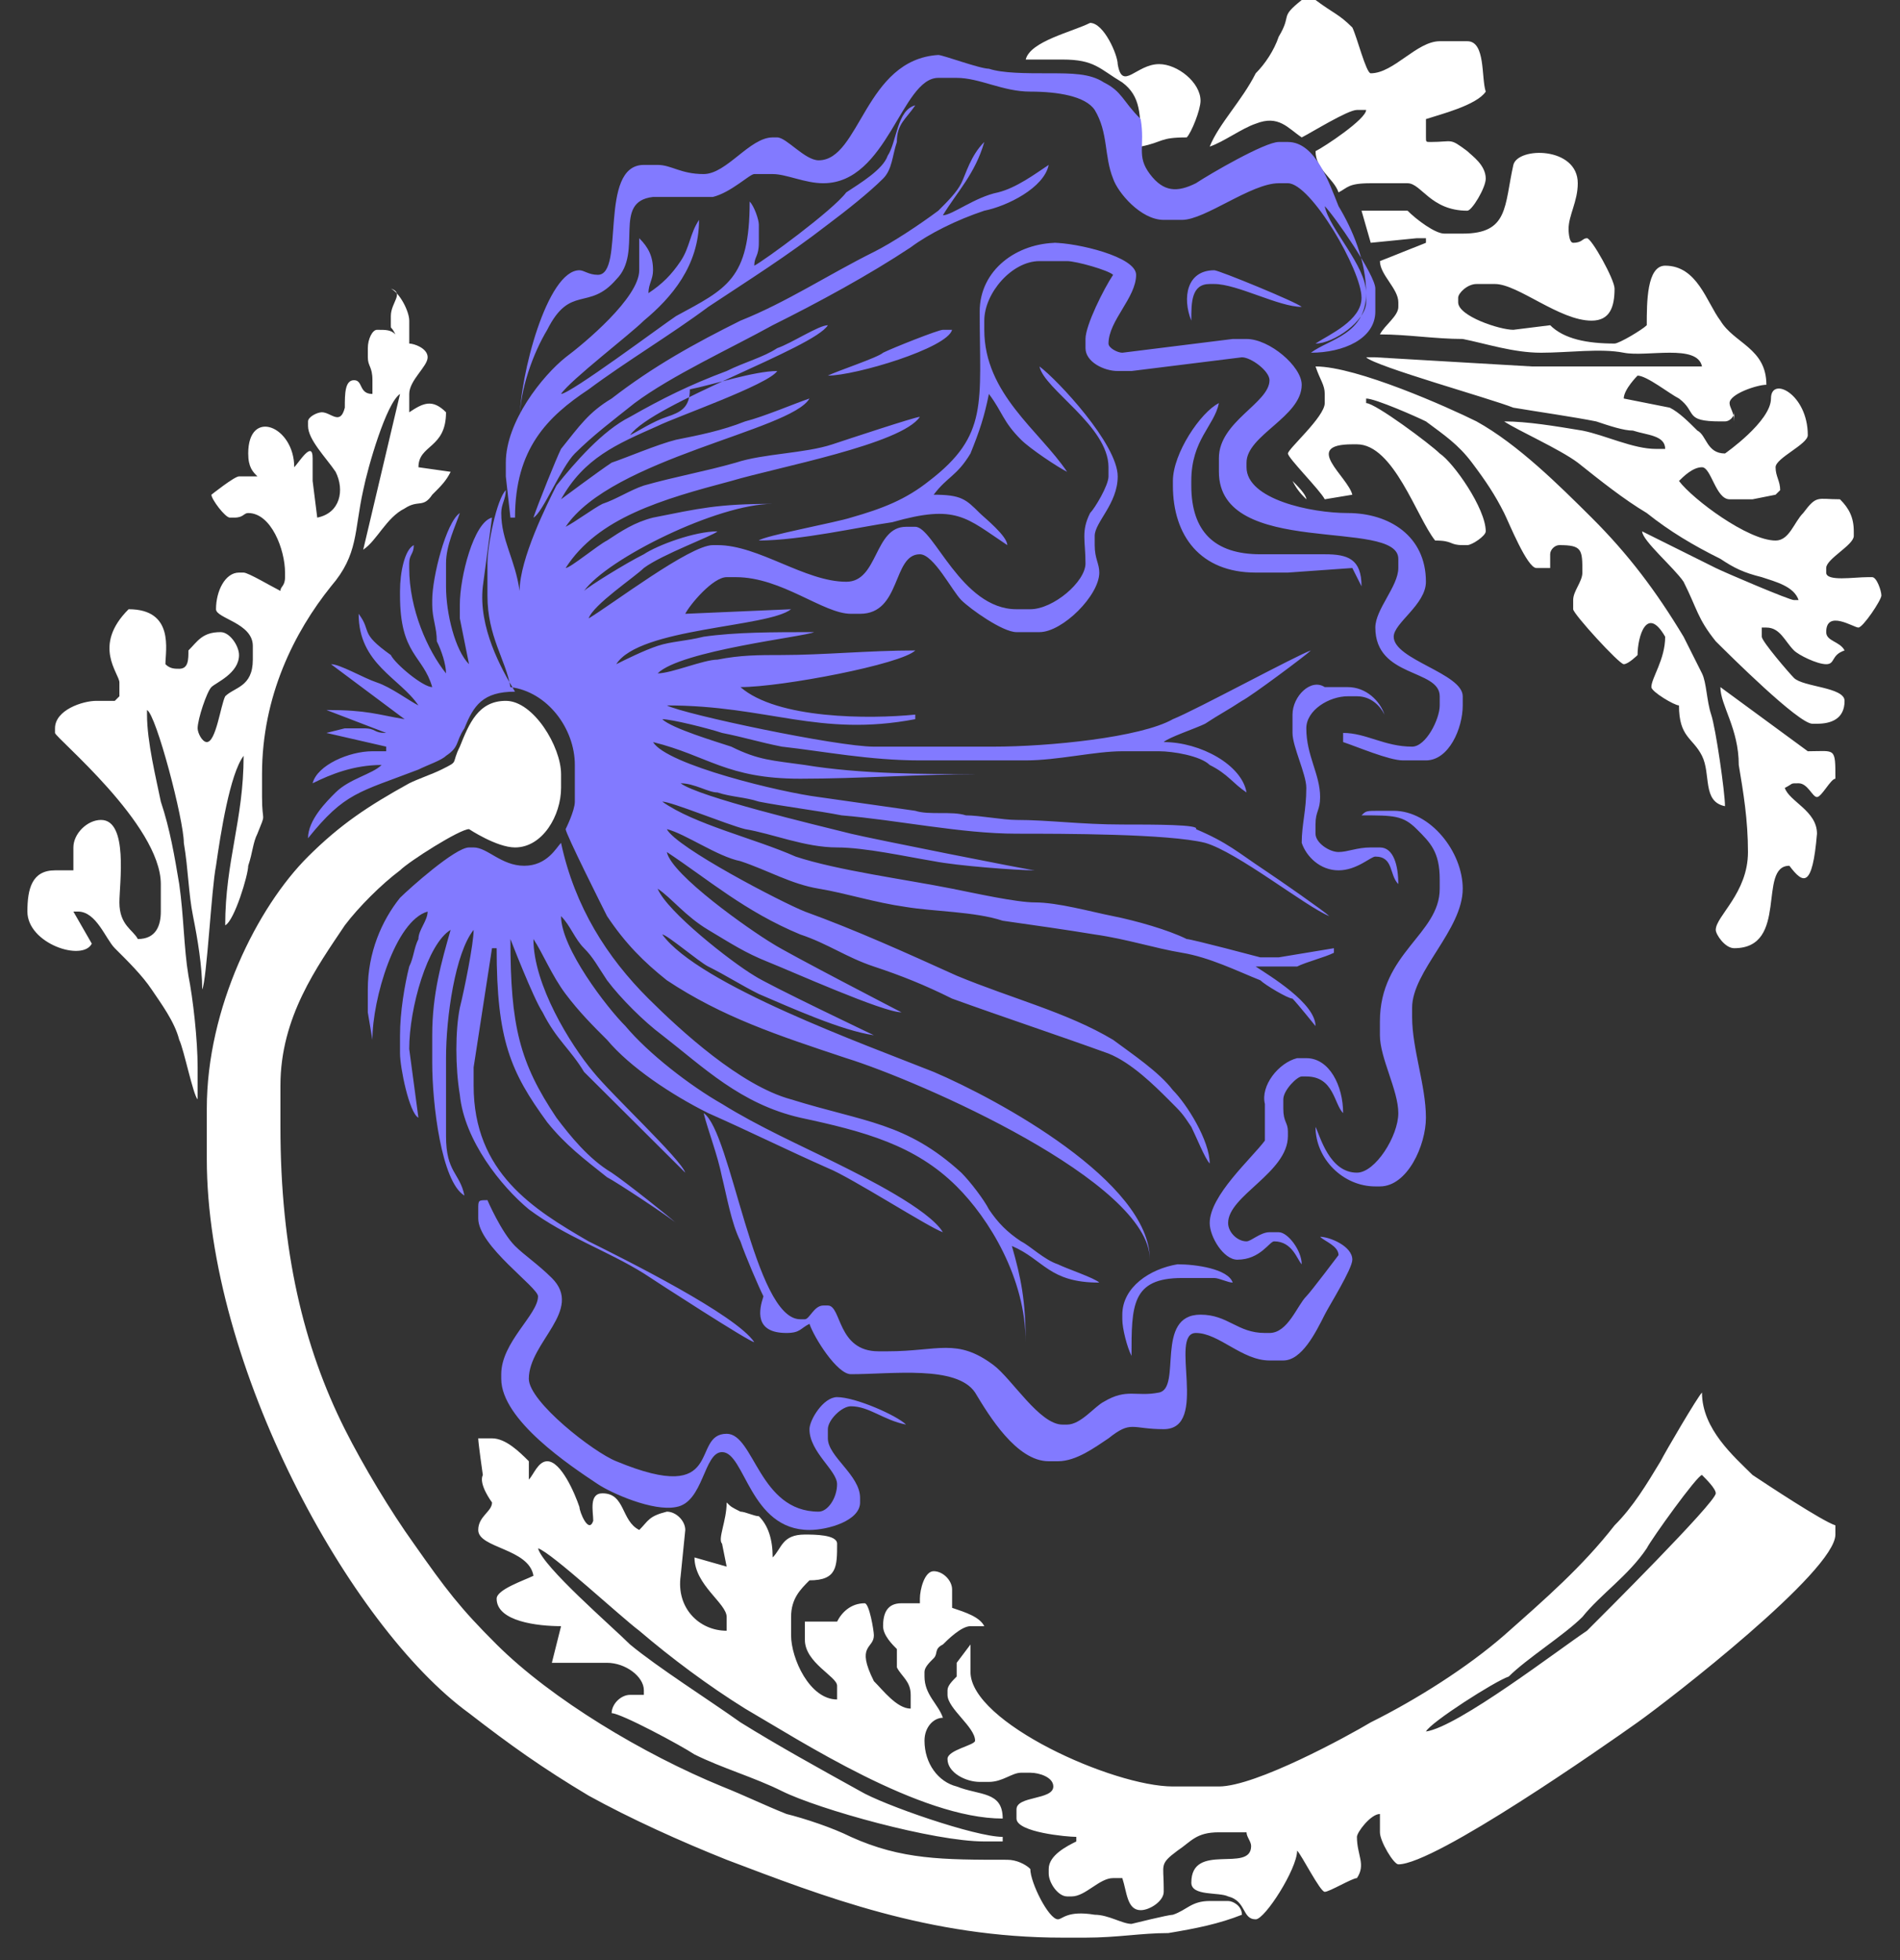 <svg width="64" height="66" viewBox="0 0 64 66" fill="none" xmlns="http://www.w3.org/2000/svg">
<rect x="0" y="0" width="64" height="66" fill="#333333" stroke="none"/>
<path fill-rule="evenodd" clip-rule="evenodd" d="M44.313 0H43.848C43.073 0.617 43.538 0.463 43.073 1.234C42.918 1.697 42.608 2.159 42.298 2.468C41.833 3.393 41.058 4.165 40.748 4.936C41.213 4.781 41.833 4.319 42.298 4.165C43.073 3.856 43.383 4.319 43.848 4.627C44.158 4.473 45.397 3.702 45.707 3.702H46.017C46.017 4.01 44.623 4.936 44.313 5.09C44.313 5.707 44.932 6.015 45.087 6.478C45.397 6.324 45.397 6.17 46.172 6.17H47.412C47.877 6.17 48.187 7.095 49.426 7.095C49.581 7.095 50.046 6.324 50.046 6.015C50.046 5.553 49.581 5.244 49.426 5.09C48.807 4.627 48.962 4.781 48.187 4.781C48.032 4.781 48.032 4.781 48.032 4.627V4.01C48.497 3.856 49.736 3.548 50.046 3.085C49.891 2.622 50.046 1.388 49.426 1.388H48.497C47.722 1.388 46.947 2.468 46.172 2.468C46.017 2.468 45.707 1.234 45.552 0.925C45.087 0.463 44.932 0.463 44.313 0ZM58.879 28.689C58.879 30.077 57.794 30.848 57.794 31.311C57.794 31.465 58.104 31.928 58.414 31.928C60.274 31.928 59.189 29.152 60.274 29.152C60.739 29.769 61.049 29.923 61.204 28.072C61.204 27.301 60.274 26.992 60.119 26.53C60.429 26.375 60.274 26.375 60.584 26.375C60.894 26.375 61.049 26.838 61.204 26.838C61.359 26.838 61.669 26.221 61.824 26.221C61.824 25.141 61.824 25.296 60.894 25.296L57.95 23.136C57.95 23.753 58.569 24.524 58.569 25.758C58.724 26.684 58.879 27.609 58.879 28.689ZM44.623 13.265V13.573C44.623 14.036 43.383 15.116 43.383 15.27C43.383 15.424 44.468 16.504 44.623 16.812L45.552 16.658C45.397 16.041 43.848 14.961 45.552 14.961H45.707C46.947 14.961 47.722 17.429 48.342 18.201C48.962 18.201 48.807 18.355 49.272 18.355H49.426C49.581 18.355 50.046 18.046 50.046 17.892C50.046 17.121 48.962 15.578 48.497 15.27C48.187 14.961 46.327 13.573 46.017 13.573V13.419C46.327 13.419 47.722 14.036 48.032 14.19C48.652 14.653 49.117 14.961 49.581 15.578C50.046 16.195 50.356 16.658 50.666 17.275C50.821 17.584 51.441 19.126 51.751 19.126H52.216V18.663C52.216 18.509 52.371 18.355 52.526 18.355C53.301 18.355 53.301 18.509 53.301 19.28C53.301 19.589 52.991 19.897 52.991 20.206V20.514C52.991 20.668 54.54 22.365 54.695 22.365C54.85 22.365 55.16 22.057 55.16 22.057C55.16 21.44 55.47 20.36 56.09 21.44C56.09 22.211 55.625 22.828 55.625 23.136C55.625 23.291 56.4 23.753 56.555 23.753C56.555 24.833 57.02 24.833 57.33 25.45C57.64 26.067 57.33 26.992 58.105 27.146C58.105 26.684 57.794 24.524 57.64 24.062C57.485 23.599 57.485 22.982 57.33 22.674C57.175 22.365 56.865 21.748 56.71 21.44C55.78 19.897 54.85 18.663 53.611 17.429C52.526 16.35 51.131 14.961 49.736 14.19C48.807 13.727 45.707 12.339 44.313 12.339C44.468 12.802 44.623 12.956 44.623 13.265ZM49.272 7.866H48.652C48.342 7.866 47.722 7.404 47.412 7.095H45.862L46.172 8.175L47.722 8.021C47.877 8.021 47.877 8.021 48.032 8.021V8.175L46.482 8.792C46.482 9.255 47.102 9.717 47.102 10.18V10.334C47.102 10.643 46.637 10.951 46.482 11.26C47.412 11.26 48.342 11.414 49.272 11.414C50.046 11.568 50.976 11.877 51.906 11.877C52.836 11.877 53.92 11.722 54.695 11.877C55.47 12.031 57.175 11.568 57.33 12.339H52.371H51.596L46.327 12.031H46.172C45.862 12.031 46.172 12.031 46.017 12.031C46.327 12.339 50.201 13.419 50.976 13.727C51.906 13.882 52.991 14.036 53.766 14.19C54.23 14.345 54.695 14.499 55.005 14.499C55.47 14.653 56.09 14.653 56.09 15.116H55.78C55.005 15.116 54.075 14.653 53.301 14.499C52.371 14.345 51.441 14.19 50.666 14.19C51.131 14.499 52.526 15.116 53.146 15.578C53.92 16.195 54.695 16.812 55.47 17.275C56.245 17.892 57.02 18.355 57.95 18.817C58.414 19.126 58.724 19.28 59.344 19.434C59.809 19.589 60.429 19.743 60.584 20.206C60.429 20.206 60.584 20.206 60.429 20.206C60.274 20.206 58.104 19.28 57.794 19.126C57.175 18.817 55.625 18.046 55.315 17.892C55.315 18.201 56.4 19.126 56.71 19.589C57.175 20.514 57.175 20.823 57.794 21.594C58.259 22.057 60.584 24.37 61.049 24.37H61.204C61.669 24.37 62.133 24.216 62.133 23.599C62.133 23.136 60.739 23.136 60.429 22.828C60.274 22.674 59.344 21.594 59.344 21.44V21.131H59.499C59.964 21.131 60.119 21.594 60.429 21.902C60.584 22.057 61.204 22.365 61.514 22.365C61.824 22.365 61.669 22.057 62.133 21.902C61.978 21.594 61.514 21.594 61.514 21.285C61.514 20.514 62.443 21.131 62.598 21.131C62.753 21.131 63.373 20.206 63.373 20.051C63.373 19.897 63.218 19.434 63.063 19.434H62.908C62.443 19.434 61.514 19.589 61.514 19.28V19.126C61.514 18.817 62.443 18.355 62.443 18.046V17.892C62.443 17.429 62.288 17.121 61.978 16.812C61.204 16.812 61.204 16.658 60.739 17.275C60.429 17.584 60.274 18.201 59.809 18.201C58.879 18.201 57.02 16.812 56.555 16.195C56.71 16.041 57.02 15.733 57.33 15.733C57.64 15.733 57.794 16.812 58.259 16.812H59.034L59.809 16.658L59.964 16.504C59.964 16.195 59.809 16.041 59.809 15.733C59.809 15.424 60.894 14.961 60.894 14.653C60.894 13.265 59.654 12.648 59.654 13.419C59.654 14.19 58.105 15.27 58.105 15.27C57.485 15.27 57.485 14.653 57.175 14.499C56.865 14.19 56.555 13.882 56.245 13.727L54.695 13.419C54.695 13.111 55.16 12.648 55.16 12.648C55.47 12.648 56.245 13.265 56.555 13.419C57.175 13.882 56.71 14.19 57.95 14.19H58.105C58.259 14.19 58.414 14.036 58.414 13.882V14.19C58.414 13.882 58.259 13.727 58.259 13.573C58.259 13.265 59.189 12.956 59.499 12.956C59.499 11.722 58.414 11.568 57.95 10.797C57.485 10.18 57.175 8.946 56.09 8.946C55.47 8.946 55.47 10.18 55.47 10.951C55.315 11.105 54.54 11.568 54.385 11.568C53.456 11.568 52.681 11.414 52.216 10.951L50.976 11.105C50.511 11.105 49.117 10.643 49.117 10.18V10.026C49.117 9.871 49.426 9.563 49.736 9.563H50.356C51.131 9.563 52.526 10.797 53.611 10.797C54.23 10.797 54.385 10.334 54.385 9.717C54.385 9.409 53.611 8.021 53.456 8.021C53.301 8.021 53.301 8.175 52.991 8.175C52.836 8.175 52.836 7.712 52.836 7.712C52.836 7.249 53.146 6.787 53.146 6.17C53.146 4.936 51.131 4.936 50.976 5.553C50.666 6.941 50.821 7.866 49.272 7.866ZM44.003 16.812C44.003 16.658 43.693 16.35 43.538 16.195C43.693 16.504 43.848 16.658 44.003 16.812ZM13.165 10.643V10.951C13.165 11.105 13.165 10.951 13.32 11.26C13.165 11.105 13.01 11.105 12.7 11.105C12.545 11.105 12.39 11.414 12.39 11.722V12.031C12.39 12.339 12.545 12.339 12.545 12.802V13.265C12.08 13.265 12.235 12.802 11.925 12.802C11.615 12.802 11.615 13.265 11.615 13.727C11.46 14.345 11.15 13.882 10.841 13.882C10.686 13.882 10.376 14.036 10.376 14.19V14.345C10.376 14.807 10.995 15.424 11.305 15.887C11.615 16.504 11.46 17.275 10.686 17.429L10.531 16.195V15.424C10.531 14.807 10.066 15.578 9.911 15.733C9.911 14.345 8.361 13.727 8.361 15.27C8.361 15.733 8.516 15.887 8.671 16.041C8.516 16.041 8.361 16.041 8.206 16.041H8.051C7.896 16.041 7.121 16.658 7.121 16.658C7.121 16.812 7.586 17.429 7.741 17.429H7.896C8.206 17.429 8.206 17.275 8.361 17.275C9.136 17.275 9.601 18.509 9.601 19.28V19.434C9.601 19.743 9.446 19.743 9.446 19.897C9.136 19.743 8.361 19.28 8.206 19.28H8.051C7.586 19.28 7.276 19.897 7.276 20.514C7.276 20.823 8.516 20.977 8.516 21.748V22.211C8.516 23.136 7.896 23.136 7.586 23.445C7.431 23.753 7.276 24.987 6.966 24.987C6.811 24.987 6.657 24.679 6.657 24.524C6.657 24.216 6.966 23.291 7.121 23.136C7.276 22.982 8.051 22.674 8.051 22.057C8.051 21.748 7.741 21.285 7.431 21.285C6.811 21.285 6.657 21.594 6.347 21.902C6.347 22.211 6.347 22.519 6.037 22.519C5.882 22.519 5.727 22.519 5.572 22.365C5.572 21.902 5.882 20.514 4.332 20.514C3.092 21.748 4.022 22.674 4.022 22.982V23.445L3.867 23.599C3.712 23.599 3.712 23.599 3.402 23.599H3.247C2.782 23.599 1.853 23.907 1.853 24.524V24.679C1.853 24.833 5.417 27.764 5.417 29.769V30.694C5.417 31.157 5.262 31.619 4.642 31.619C4.487 31.311 4.022 31.157 4.022 30.386C4.022 29.769 4.332 27.609 3.402 27.609C2.937 27.609 2.472 28.072 2.472 28.535V29.306H1.853C1.078 29.306 0.923 29.923 0.923 30.694C0.923 31.774 2.782 32.391 3.092 31.774L2.472 30.694H2.627C3.247 30.694 3.557 31.619 3.867 31.928C4.332 32.391 4.797 32.853 5.107 33.316C5.417 33.779 5.882 34.396 6.037 35.013C6.192 35.321 6.502 36.864 6.657 37.018C6.657 36.864 6.657 37.018 6.657 36.864V35.938C6.657 35.013 6.502 33.625 6.347 32.853C6.192 31.928 6.192 30.848 6.037 29.769C5.882 28.843 5.727 27.918 5.417 26.992C5.262 26.221 4.952 24.987 4.952 24.062C4.952 23.907 4.952 24.062 4.952 23.907C5.262 24.062 6.192 27.609 6.192 28.381C6.347 29.306 6.347 30.077 6.502 30.848C6.657 31.619 6.811 32.545 6.811 33.316C6.966 33.008 7.121 29.923 7.276 29.152C7.431 28.072 7.741 26.067 8.206 25.45C8.206 27.609 7.586 28.997 7.586 31.157C7.896 31.003 8.361 29.46 8.361 29.152C8.516 28.689 8.516 28.381 8.671 28.072C8.981 27.301 8.826 27.764 8.826 26.838V26.067C8.826 23.445 9.911 21.285 11.15 19.743C12.08 18.663 11.925 17.892 12.235 16.504C12.39 15.733 13.01 13.573 13.475 13.265L12.235 18.509C12.7 18.201 13.01 17.429 13.63 17.121C14.095 16.812 14.25 17.121 14.56 16.658C14.87 16.35 15.024 16.195 15.18 15.887L14.095 15.733C14.095 14.961 15.024 15.116 15.024 13.882C14.56 13.419 14.25 13.573 13.785 13.882V13.265C13.785 12.802 14.405 12.339 14.405 12.031C14.405 11.722 13.94 11.568 13.785 11.568V10.797C13.785 10.488 13.475 9.871 13.165 9.717C13.63 9.871 13.165 10.18 13.165 10.643ZM6.966 37.327V39.023C6.966 45.964 11.77 54.756 15.799 57.686C17.194 58.766 18.279 59.537 19.828 60.463C21.223 61.234 22.928 62.005 24.477 62.622C27.732 63.856 31.296 65.244 35.79 65.244H36.565C37.649 65.244 38.424 65.09 39.354 65.09C40.284 64.936 41.058 64.781 41.833 64.473C41.833 64.165 41.523 64.01 41.368 64.01H40.748C40.129 64.01 39.974 64.319 39.509 64.473C39.354 64.473 38.114 64.781 38.114 64.781C37.804 64.781 37.339 64.473 36.874 64.473C35.945 64.319 35.79 64.627 35.635 64.627C35.325 64.627 34.705 63.393 34.705 62.931C34.55 62.776 34.24 62.622 33.93 62.622C31.761 62.622 30.366 62.622 28.661 61.851C28.041 61.542 27.112 61.234 26.492 61.08C25.717 60.771 25.097 60.463 24.322 60.154C21.688 59.075 18.589 57.224 16.729 55.373C15.489 54.139 15.024 53.522 13.94 51.979C13.165 50.9 12.235 49.357 11.615 48.123C10.221 45.347 9.446 42.108 9.446 37.943V36.555C9.446 34.242 10.686 32.545 11.615 31.157C12.08 30.54 12.855 29.769 13.475 29.306C13.785 28.997 15.489 27.918 15.799 27.918C15.799 27.918 16.729 28.535 17.349 28.535C18.279 28.535 18.899 27.455 18.899 26.53V26.067C18.899 25.141 17.969 23.599 17.039 23.599C16.109 23.599 15.799 24.37 15.489 25.141C15.18 25.758 15.489 25.604 14.87 25.913C14.56 26.067 14.095 26.221 13.785 26.375C12.39 27.146 11.46 27.764 10.376 28.843C8.671 30.54 6.966 33.933 6.966 37.327ZM48.032 58.303C49.117 58.149 52.526 55.527 53.456 54.91C53.92 54.447 57.794 50.591 57.794 50.283C57.794 50.129 57.485 49.82 57.33 49.666C57.175 49.666 55.625 51.825 55.47 52.134C54.85 53.059 53.92 53.676 53.301 54.447C52.681 55.064 51.441 55.836 50.821 56.452C50.356 56.607 48.187 57.995 48.032 58.303ZM16.574 50.591C16.574 50.9 16.109 51.054 16.109 51.517C16.109 52.134 17.814 52.134 17.969 53.059C17.659 53.213 16.729 53.522 16.729 53.83C16.729 54.602 18.124 54.756 18.899 54.756L18.589 55.99C18.744 55.99 18.899 55.99 19.054 55.99H20.448C21.068 55.99 21.688 56.452 21.688 56.915V57.069H21.223C20.913 57.069 20.603 57.378 20.603 57.686C20.913 57.686 22.928 58.766 23.393 59.075C24.322 59.537 25.407 59.846 26.337 60.309C27.577 60.925 31.451 62.005 33.155 62.005H33.465C33.62 62.005 33.62 62.005 33.775 62.005V61.851C32.845 61.851 29.746 60.771 28.971 60.309C27.577 59.537 26.182 58.766 24.942 57.995C23.858 57.224 22.153 56.144 21.223 55.373C20.603 54.756 18.279 52.751 18.124 52.134C18.589 52.288 20.913 54.447 21.533 54.91C22.618 55.836 23.858 56.761 25.097 57.532C26.957 58.612 30.986 61.234 33.775 61.234C33.775 60.309 33 60.463 32.225 60.154C31.606 60 31.141 59.383 31.141 58.612C31.141 58.149 31.451 57.841 31.761 57.841C31.606 57.378 31.141 57.069 31.141 56.452V56.298C31.141 56.144 31.296 55.99 31.451 55.836C31.606 55.681 31.451 55.527 31.761 55.373C31.916 55.218 32.38 54.756 32.69 54.756H33.155C33 54.447 32.535 54.293 32.071 54.139V53.522C32.071 53.213 31.761 52.905 31.451 52.905C31.141 52.905 30.986 53.522 30.986 53.83V53.985H30.366C29.901 53.985 29.746 54.293 29.746 54.756C29.746 55.064 30.056 55.373 30.211 55.527V56.144C30.366 56.452 30.676 56.607 30.676 57.069V57.532C30.211 57.532 29.746 56.915 29.436 56.607C28.816 55.373 29.436 55.527 29.436 55.064C29.436 54.91 29.281 53.985 29.126 53.985C28.661 53.985 28.351 54.293 28.197 54.602H27.577H27.112V55.218C27.112 55.99 28.197 56.452 28.197 56.761V57.224C27.267 57.224 26.647 55.836 26.647 55.064V54.447C26.647 53.83 26.957 53.522 27.267 53.213C28.197 53.213 28.197 52.751 28.197 51.979C28.197 51.671 27.422 51.671 27.112 51.671C26.337 51.671 26.337 52.134 26.027 52.442C26.027 51.825 25.872 51.362 25.562 51.054C25.407 51.054 25.097 50.9 24.942 50.9C24.632 50.745 24.632 50.745 24.477 50.591C24.477 51.208 24.167 51.825 24.322 51.979L24.477 52.751L23.393 52.442C23.393 53.368 24.477 53.985 24.477 54.447V54.91C23.547 54.91 22.773 54.139 22.928 53.059L23.083 51.517C23.083 51.208 22.773 50.9 22.463 50.9C21.843 51.054 21.843 51.208 21.533 51.517C20.913 51.208 21.068 50.283 20.293 50.283C19.828 50.283 19.983 50.9 19.983 51.208C19.828 51.671 19.518 50.9 19.518 50.745C19.363 50.283 18.899 49.203 18.434 49.203C18.124 49.203 17.969 49.666 17.814 49.82V49.203C17.504 48.895 17.039 48.432 16.574 48.432H16.109C16.109 48.586 16.264 49.666 16.264 49.666C16.109 49.974 16.574 50.591 16.574 50.591ZM41.058 60.154H39.509C37.494 60.154 32.69 57.995 32.69 56.298V55.373L32.225 55.99V56.452C32.071 56.607 31.916 56.761 31.916 56.915V57.069C31.916 57.532 32.845 58.149 32.845 58.612C32.845 58.766 31.916 58.92 31.916 59.229C31.916 59.691 32.535 60 33 60H33.31C33.775 60 34.085 59.691 34.395 59.691H34.705C35.015 59.691 35.48 59.846 35.48 60.154C35.48 60.617 34.24 60.463 34.24 60.925V61.234C34.24 61.697 35.945 61.851 36.255 61.851V62.005C35.945 62.159 35.325 62.468 35.325 62.931V63.085C35.325 63.393 35.635 63.856 35.945 63.856H36.1C36.565 63.856 37.029 63.239 37.494 63.239H37.804C37.959 63.702 37.959 64.319 38.424 64.319C38.734 64.319 39.199 64.01 39.199 63.702V63.548C39.199 62.776 39.044 62.776 39.664 62.314C40.129 62.005 40.284 61.697 41.058 61.697H41.988C41.988 61.851 42.143 62.005 42.143 62.159C42.143 63.085 40.129 62.005 40.129 63.393C40.129 63.856 41.058 63.702 41.368 63.856C41.988 64.01 41.833 64.627 42.298 64.627C42.608 64.627 43.693 62.931 43.693 62.314C43.848 62.468 44.468 63.702 44.623 63.702C44.778 63.702 45.552 63.239 45.707 63.239C46.017 62.776 45.707 62.468 45.707 61.851C45.707 61.697 46.172 61.08 46.482 61.08C46.482 61.234 46.482 61.388 46.482 61.542V61.697C46.482 62.005 46.947 62.776 47.102 62.776C48.342 62.776 54.075 58.766 55.16 57.995C56.245 57.224 61.824 52.905 61.824 51.671V51.362C61.359 51.208 59.499 49.974 59.034 49.666C58.414 49.049 57.33 48.123 57.33 46.889C57.175 47.044 56.09 48.895 55.935 49.203C55.47 49.974 55.005 50.745 54.385 51.362C53.301 52.751 52.061 53.83 50.666 55.064C49.426 56.144 47.722 57.224 46.172 57.995C45.397 58.458 42.298 60.154 41.058 60.154ZM34.55 2.005H35.79C36.874 2.005 37.029 2.314 37.804 2.776C38.424 3.239 38.424 3.856 38.424 4.936C39.199 4.781 39.044 4.627 39.974 4.627C40.129 4.473 40.439 3.702 40.439 3.393C40.439 2.776 39.664 2.159 39.044 2.159C38.269 2.159 37.804 3.085 37.649 2.159C37.649 1.851 37.184 0.771 36.719 0.771C36.1 1.08 34.705 1.388 34.55 2.005Z" fill="white"/>
<path fill-rule="evenodd" clip-rule="evenodd" d="M17.503 19.897C17.348 18.817 16.884 18.2 16.884 17.275C16.884 16.966 17.038 16.812 17.038 16.504C16.729 16.812 16.419 18.355 16.419 18.972V20.051C16.419 21.439 17.038 22.211 17.193 23.136C18.433 23.29 19.363 24.524 19.363 25.758V26.992C19.363 27.301 19.053 27.918 19.053 27.918C19.053 28.072 20.293 30.54 20.448 30.848C21.067 31.774 21.687 32.391 22.462 33.008C24.322 34.242 26.181 34.858 28.506 35.63C30.985 36.401 38.733 39.794 38.733 42.416C38.733 39.794 33.62 37.018 31.45 36.093C29.126 35.167 23.547 33.162 22.307 31.465C22.462 31.465 23.547 32.391 23.857 32.545C24.477 32.853 24.942 33.162 25.561 33.47C26.646 33.933 28.351 34.704 29.436 34.858C29.436 34.858 25.871 33.162 25.407 32.853C24.632 32.391 22.462 30.694 22.152 29.923C22.617 30.231 23.082 30.848 23.857 31.311C24.632 31.774 25.097 32.082 25.871 32.391C26.646 32.699 29.745 34.087 30.365 34.087C30.365 34.087 26.491 32.082 26.026 31.774C25.252 31.311 22.617 29.46 22.462 28.689C23.857 29.614 25.097 30.694 26.956 31.465C27.886 31.774 28.506 32.236 29.436 32.545C30.365 32.853 31.14 33.162 32.07 33.625C33.775 34.242 35.634 34.858 37.339 35.475C38.114 35.784 38.888 36.555 39.353 37.018C39.818 37.481 39.818 37.481 40.128 37.943C40.283 38.252 40.593 39.023 40.748 39.177C40.748 38.406 39.973 37.172 39.508 36.709C39.043 36.093 38.114 35.475 37.494 35.013C35.944 34.087 34.084 33.625 32.225 32.853C30.52 32.082 28.816 31.311 27.111 30.694C26.336 30.386 22.772 28.535 22.462 27.918C23.082 28.072 24.167 28.843 24.942 28.997C25.871 29.306 26.646 29.769 27.576 29.923C28.506 30.077 29.436 30.386 30.52 30.54C31.45 30.694 32.845 30.694 33.775 31.003C34.859 31.157 35.944 31.311 36.874 31.465C37.959 31.619 38.888 31.928 39.818 32.082C40.748 32.236 41.678 32.699 42.453 33.008C42.607 33.162 43.382 33.625 43.537 33.625C43.692 33.779 44.312 34.55 44.312 34.55C44.312 33.779 42.762 32.853 42.297 32.545C42.762 32.545 43.382 32.545 43.692 32.545C44.002 32.391 44.622 32.236 44.932 32.082V31.928L43.072 32.236H42.453C42.453 32.236 40.128 31.619 39.973 31.619C39.353 31.311 38.269 31.003 37.494 30.848C36.719 30.694 35.634 30.386 34.859 30.386C34.239 30.386 32.845 30.077 32.07 29.923C30.52 29.614 28.196 29.306 26.801 28.843C25.407 28.226 23.392 27.763 22.307 26.992C22.617 26.992 24.477 27.763 25.097 27.918C26.026 28.072 27.111 28.535 28.196 28.535C29.126 28.535 30.52 28.843 31.45 28.997C32.225 29.152 34.239 29.306 34.859 29.306C34.704 29.306 29.281 28.226 28.661 28.072C27.421 27.763 23.547 26.838 22.927 26.375C23.392 26.375 23.857 26.684 24.167 26.684C24.632 26.838 25.096 26.838 25.561 26.992C26.336 27.146 27.576 27.301 28.351 27.455C30.21 27.609 32.38 28.072 34.239 28.072C35.789 28.072 39.353 28.072 40.593 28.38C41.678 28.689 44.002 30.54 44.777 30.848C44.622 30.694 43.072 29.614 42.607 29.306C41.678 28.689 41.368 28.38 40.283 27.918C40.438 27.763 38.888 27.763 37.804 27.763C36.409 27.763 35.324 27.609 34.239 27.609C33.775 27.609 33 27.455 32.535 27.455C32.07 27.301 31.295 27.455 30.83 27.301C29.745 27.146 28.661 26.992 27.576 26.838C26.336 26.684 22.462 25.758 21.997 24.987C23.857 25.45 24.477 26.221 26.956 26.221C28.971 26.221 30.985 26.067 33 26.067C31.14 26.067 28.971 26.067 27.111 25.758C26.026 25.604 25.561 25.604 24.632 25.141C24.167 24.987 22.617 24.524 22.307 24.216C22.617 24.216 23.857 24.524 24.322 24.679C25.097 24.833 25.561 24.987 26.336 25.141C27.731 25.296 29.281 25.604 30.985 25.604C32.225 25.604 33.31 25.604 34.549 25.604C35.634 25.604 36.874 25.296 37.804 25.296H39.043C39.508 25.296 40.438 25.45 40.748 25.758C41.368 26.067 41.523 26.375 41.988 26.684C41.833 25.758 40.438 24.987 39.198 24.987C39.353 24.833 40.283 24.524 40.593 24.37C41.058 24.062 41.368 23.907 41.833 23.599C42.143 23.445 44.002 22.056 44.157 21.902C43.692 22.056 40.283 23.907 39.508 24.216C38.423 24.833 35.324 25.141 33.465 25.141H29.436C28.196 25.141 23.082 24.062 22.462 23.753C25.871 23.753 27.576 24.833 30.83 24.216V24.062C29.281 24.216 26.181 24.216 24.942 23.136C26.336 23.136 30.365 22.365 30.83 21.902C29.281 21.902 27.731 22.056 26.336 22.056C25.561 22.056 24.942 22.056 24.167 22.211C23.702 22.211 22.617 22.674 22.152 22.674C22.927 21.902 27.111 21.439 27.421 21.285C26.026 21.285 24.787 21.285 23.702 21.439C23.082 21.594 22.617 21.594 22.152 21.748C21.687 21.902 21.067 22.211 20.758 22.365C21.532 21.131 25.871 21.131 26.646 20.514L23.082 20.668C23.237 20.36 24.012 19.434 24.477 19.434H24.787C26.336 19.434 27.731 20.668 28.661 20.668H28.971C30.365 20.668 30.055 18.663 30.985 18.663C31.45 18.663 32.07 19.897 32.38 20.206C32.69 20.514 33.775 21.285 34.239 21.285H35.014C35.789 21.285 37.029 20.051 37.029 19.28C37.029 18.972 36.874 18.817 36.874 18.355V18.046C36.874 17.584 37.649 16.966 37.649 16.041C37.649 14.961 35.634 12.802 35.014 12.339C35.169 13.111 37.339 14.344 37.339 15.733V16.041C37.339 16.349 36.874 17.121 36.719 17.275C36.409 17.892 36.564 18.2 36.564 18.972C36.564 19.589 35.479 20.514 34.704 20.514H34.239C32.38 20.514 31.45 17.738 30.83 17.738H30.52C29.436 17.738 29.59 19.589 28.506 19.589C27.111 19.589 25.561 18.355 24.167 18.355H24.012C23.237 18.355 20.603 20.36 19.828 20.823C19.983 20.36 21.377 19.434 21.687 19.126C22.307 18.663 24.012 18.046 24.167 17.892C23.392 17.892 22.152 18.355 21.687 18.663C21.067 18.972 19.828 19.743 19.673 19.897C20.448 18.817 24.167 16.966 26.026 16.966C24.167 16.966 23.547 17.121 21.997 17.429C21.377 17.584 20.913 17.892 20.448 18.2C20.138 18.355 19.208 19.126 19.053 19.126C20.138 17.429 22.307 16.812 24.632 16.195C26.181 15.733 30.365 14.961 30.985 14.036C30.83 14.036 28.506 14.807 28.041 14.961C27.111 15.27 25.716 15.27 24.787 15.578C23.702 15.887 22.772 16.041 21.687 16.349C21.223 16.504 20.758 16.812 20.293 16.966C19.983 17.121 19.363 17.584 19.053 17.738C20.603 15.424 26.646 14.499 27.266 13.419C26.801 13.573 25.716 14.036 25.097 14.19C24.322 14.499 23.547 14.653 22.772 14.807C22.152 14.961 21.067 15.424 20.603 15.578C20.138 15.887 18.898 16.812 18.898 16.812C19.673 15.424 20.758 14.961 22.152 14.344C22.772 14.036 25.871 12.956 26.181 12.493C25.407 12.493 24.012 12.956 23.237 13.111C23.237 13.727 22.927 13.882 22.462 14.036C21.997 14.19 21.532 14.499 21.223 14.653C21.997 13.573 27.421 11.722 27.886 10.951C27.576 10.951 26.646 11.568 26.181 11.722C25.716 12.031 25.096 12.185 24.477 12.493C23.237 12.956 22.307 13.419 21.223 14.036C20.293 14.499 19.363 15.578 18.743 16.349C18.433 16.966 17.503 18.817 17.503 19.897ZM17.968 17.429C18.278 17.275 18.898 15.733 19.363 15.27C19.983 14.653 20.603 14.19 21.377 13.573C22.617 12.648 24.632 11.722 26.026 10.951C27.576 10.18 29.281 9.254 30.675 8.329C31.295 7.866 32.225 7.404 33.155 7.095C33.929 6.941 35.169 6.324 35.324 5.553C34.859 5.861 34.239 6.324 33.62 6.478C32.845 6.632 32.07 7.249 31.76 7.249C32.225 6.478 32.845 5.861 33.155 4.781C32.69 5.244 32.535 5.861 32.38 6.17C32.225 6.478 31.915 6.787 31.605 7.095C30.985 7.558 30.055 8.175 29.436 8.483C27.886 9.254 26.491 10.18 24.942 10.797C23.392 11.568 21.997 12.339 20.603 13.419C19.828 13.882 19.518 14.344 18.898 15.116C18.743 15.424 18.123 16.966 17.968 17.429ZM25.407 8.946C25.407 8.637 25.561 8.637 25.561 8.175V7.558C25.561 7.404 25.407 6.941 25.252 6.787C25.252 9.409 24.477 9.717 22.772 10.643C22.307 10.951 19.208 13.265 18.898 13.265C19.208 12.802 21.223 11.26 21.687 10.797C22.617 10.026 23.547 8.946 23.547 7.404C23.237 7.866 23.237 8.329 22.927 8.792C22.617 9.254 22.307 9.563 21.842 9.871C21.842 9.563 21.997 9.409 21.997 9.1C21.997 8.637 21.842 8.329 21.532 8.021C21.532 8.175 21.532 8.329 21.532 8.483V9.1C21.532 10.026 19.673 11.568 19.053 12.031C18.278 12.648 17.038 14.19 17.038 15.578V16.041L17.193 17.429H17.348C17.348 15.116 18.433 14.036 19.828 13.111C21.067 12.185 22.617 11.26 23.857 10.334C25.252 9.409 26.491 8.637 27.886 7.558C28.506 7.095 29.281 6.478 29.745 6.015C30.055 5.707 30.055 5.244 30.21 4.781C30.21 4.164 30.52 4.01 30.83 3.547C30.21 3.702 30.21 4.781 29.9 5.244C29.745 5.707 28.971 6.17 28.506 6.478C28.041 7.095 25.716 8.792 25.407 8.946ZM27.886 12.648C28.816 12.648 31.915 11.722 32.07 11.105H31.76C31.605 11.105 30.055 11.722 29.745 11.877C29.59 12.031 28.196 12.493 27.886 12.648ZM27.576 5.398C27.111 5.398 26.491 4.627 26.181 4.627H26.026C25.252 4.627 24.477 5.861 23.702 5.861C22.927 5.861 22.617 5.553 22.152 5.553H21.687C20.138 5.553 21.067 9.254 20.138 9.254C19.828 9.254 19.673 9.1 19.518 9.1C18.433 9.1 17.503 12.648 17.503 14.19C17.503 13.111 17.968 11.877 18.433 11.105C19.208 9.563 19.828 10.488 20.758 9.409C21.687 8.483 20.603 6.787 21.997 6.632C22.617 6.632 23.392 6.632 24.012 6.632C24.632 6.478 25.252 5.861 25.407 5.861H26.026C26.491 5.861 27.111 6.17 27.731 6.17C29.9 6.17 30.365 2.622 31.605 2.622H32.225C33 2.622 33.775 3.085 34.704 3.085C35.634 3.085 36.564 3.239 36.874 3.702C37.339 4.473 37.184 5.244 37.494 6.015C37.649 6.478 38.423 7.404 39.198 7.404H39.818C40.593 7.404 42.143 6.17 43.072 6.17H43.382C44.157 6.17 45.862 9.1 45.862 10.026C45.862 10.797 44.777 11.26 44.312 11.568C44.932 11.568 46.017 10.797 46.017 10.18V9.871C46.017 8.792 45.552 7.712 45.087 6.941C44.777 6.17 44.312 4.781 43.382 4.781H43.072C42.607 4.781 40.748 5.861 40.283 6.17C39.663 6.478 39.198 6.478 38.733 5.861C38.269 5.244 38.578 4.936 38.423 4.01C37.804 3.393 37.804 3.085 37.184 2.776C36.719 2.468 36.099 2.468 35.324 2.468C34.549 2.468 33.775 2.468 33.31 2.314C33 2.314 31.76 1.851 31.605 1.851C29.126 2.005 28.971 5.398 27.576 5.398ZM40.128 10.797C40.128 10.18 40.128 9.563 40.748 9.563H40.903C41.678 9.563 43.072 10.334 43.847 10.334C43.692 10.18 41.058 9.1 40.903 9.1C39.973 9.1 39.818 10.026 40.128 10.797ZM46.017 9.871C46.017 11.26 44.777 11.414 44.157 11.877C45.242 11.877 46.327 11.414 46.327 10.488V9.717C46.327 9.254 44.932 7.249 44.622 6.941C44.777 7.712 46.017 8.946 46.017 9.871ZM39.508 16.195V16.349C39.508 18.046 40.438 19.28 42.297 19.28H43.382L45.552 19.126L45.862 19.743C45.862 18.817 45.397 18.663 44.622 18.663C43.847 18.663 43.227 18.663 42.453 18.663C40.903 18.663 40.128 17.892 40.128 16.349V16.195C40.128 14.807 40.903 14.344 41.058 13.573C40.438 13.882 39.508 15.27 39.508 16.195ZM43.537 24.062V24.679C43.537 25.141 44.002 26.067 44.002 26.529C44.002 27.301 43.847 27.763 43.847 28.38C44.002 28.843 44.467 29.306 45.087 29.306C45.707 29.306 46.172 28.843 46.327 28.843C46.946 28.843 46.791 29.46 47.101 29.769C47.101 29.152 46.946 28.535 46.481 28.535H46.172C45.707 28.535 45.397 28.689 45.087 28.689C44.777 28.689 44.312 28.38 44.312 28.072V27.763C44.312 27.301 44.467 27.301 44.467 26.838C44.467 26.067 44.002 25.45 44.002 24.524C44.002 23.907 44.777 23.445 45.397 23.445H45.707C46.172 23.445 46.481 23.753 46.636 24.062C46.481 23.599 46.017 23.136 45.397 23.136H44.622C44.157 22.828 43.537 23.445 43.537 24.062ZM45.862 27.455C46.946 27.455 47.256 27.455 47.721 27.918C48.186 28.38 48.496 28.689 48.496 29.614V29.923C48.496 31.465 46.481 32.082 46.481 34.396V34.858C46.481 35.63 47.101 36.709 47.101 37.481C47.101 38.252 46.327 39.486 45.707 39.486C44.777 39.486 44.467 38.252 44.312 37.943C44.312 39.023 45.242 39.949 46.327 39.949H46.481C47.411 39.949 48.031 38.56 48.031 37.635C48.031 36.555 47.566 35.321 47.566 34.242V33.933C47.566 32.699 49.271 31.311 49.271 29.923C49.271 28.689 48.186 27.301 46.946 27.301H46.481C46.017 27.301 46.017 27.301 45.862 27.455ZM26.491 44.884C26.956 44.884 26.956 44.73 27.266 44.576C27.421 45.038 28.196 46.272 28.661 46.272C30.055 46.272 32.225 45.964 32.845 46.889C33.31 47.661 34.239 49.203 35.324 49.203H35.634C36.254 49.203 36.874 48.74 37.339 48.432C38.114 47.815 38.114 48.123 39.198 48.123C40.748 48.123 39.353 44.884 40.283 44.884C41.058 44.884 41.833 45.81 42.762 45.81H43.227C43.847 45.81 44.312 44.884 44.622 44.267C44.777 43.959 45.552 42.725 45.552 42.416C45.552 41.954 44.777 41.645 44.467 41.645C44.622 41.799 45.087 41.954 45.087 42.262C45.087 42.262 44.157 43.496 44.002 43.65C43.692 43.959 43.382 44.884 42.762 44.884H42.607C41.678 44.884 41.368 44.267 40.438 44.267C38.888 44.267 39.818 46.735 39.043 46.889C38.269 47.044 37.959 46.735 37.184 47.198C36.874 47.352 36.409 47.969 35.944 47.969H35.789C35.014 47.969 34.084 46.427 33.465 45.964C32.225 45.038 31.605 45.501 29.9 45.501H29.59C28.196 45.501 28.351 43.959 27.886 43.959H27.731C27.421 43.959 27.266 44.422 27.111 44.422H26.956C25.407 44.422 24.632 38.098 23.702 37.481C23.857 38.098 24.167 38.869 24.322 39.64C24.477 40.257 24.632 41.182 24.942 41.799C25.096 42.262 25.561 43.342 25.716 43.65C25.561 44.113 25.407 44.884 26.491 44.884ZM42.607 37.172V38.406C42.143 39.023 40.748 40.257 40.748 41.182C40.748 41.645 41.213 42.416 41.678 42.416C42.453 42.416 42.762 41.799 42.917 41.799C43.537 41.799 43.692 42.416 43.847 42.571C43.847 42.108 43.382 41.491 43.072 41.491H42.762C42.453 41.491 42.143 41.799 41.988 41.799C41.678 41.799 41.368 41.491 41.368 41.182C41.368 40.257 43.382 39.486 43.382 38.252V38.098C43.382 37.789 43.227 37.789 43.227 37.326V37.018C43.227 36.709 43.692 36.247 43.847 36.247H44.002C44.932 36.247 44.932 37.172 45.242 37.481C45.242 36.555 44.777 35.63 44.002 35.63H43.692C43.072 35.784 42.453 36.555 42.607 37.172ZM37.804 44.267V44.422C37.804 44.73 37.959 45.347 38.114 45.656C38.114 43.959 38.114 43.033 39.818 43.033H40.903C41.058 43.033 41.368 43.188 41.523 43.188C41.368 42.725 40.283 42.571 39.663 42.571C38.733 42.725 37.804 43.342 37.804 44.267ZM17.658 29.152C16.884 29.152 16.419 28.535 15.954 28.535H15.799C15.334 28.535 13.784 29.923 13.474 30.231C12.854 31.003 12.389 32.082 12.389 33.316V34.087L12.544 35.013C12.544 33.625 13.319 31.003 14.404 30.694C14.404 31.003 14.094 31.311 14.094 31.619C13.939 31.928 13.939 32.236 13.784 32.545C13.629 33.162 13.474 34.087 13.474 34.858V35.475C13.474 35.938 13.784 37.481 14.094 37.635L13.784 35.321C13.784 33.933 14.404 31.774 15.179 31.311C14.869 32.391 14.559 33.47 14.559 34.858V35.784C14.559 37.172 14.869 39.794 15.644 40.257C15.489 39.486 15.024 39.486 15.024 38.252C15.024 37.326 15.024 36.555 15.024 35.63C15.024 34.242 15.334 32.082 15.954 31.311C15.954 31.774 15.644 33.316 15.489 33.933C15.334 34.704 15.334 35.938 15.489 36.864C15.644 38.406 16.884 39.949 17.813 40.72C19.053 41.645 20.448 42.108 21.687 42.879C22.152 43.188 25.252 45.193 25.407 45.193C24.787 44.267 21.067 42.416 19.828 41.799C17.968 40.72 15.954 39.486 15.954 36.555V35.938L16.573 31.928H16.729C16.729 35.013 17.193 36.093 18.433 37.789C19.053 38.56 19.673 39.023 20.448 39.64C20.758 39.794 22.617 41.028 22.772 41.182C22.617 41.028 21.067 39.794 20.603 39.486C19.828 39.023 19.208 38.252 18.743 37.635C17.503 35.784 17.193 34.55 17.193 31.619C17.193 31.619 17.968 33.625 18.278 34.087C18.743 35.013 19.208 35.321 19.673 36.093C20.138 36.555 20.913 37.326 21.377 37.789C21.842 38.252 22.772 39.177 23.082 39.486C22.927 39.023 20.603 36.864 19.983 36.093C19.208 35.167 17.968 33.162 17.968 31.619C18.278 32.082 18.588 32.853 19.053 33.47C19.518 34.087 19.983 34.55 20.448 35.013C21.223 35.938 22.617 36.864 23.857 37.481C25.252 38.098 26.491 38.715 27.886 39.332C28.661 39.64 31.295 41.337 31.76 41.491C31.295 40.72 29.126 39.64 28.196 39.177C26.956 38.56 25.561 37.943 24.322 37.172C23.237 36.555 21.842 35.475 21.067 34.55C20.448 33.933 18.898 31.928 18.898 30.848C19.208 31.157 19.363 31.619 19.673 31.928C19.983 32.236 20.138 32.545 20.448 33.008C20.913 33.625 21.687 34.396 22.307 34.858C23.702 35.938 24.942 37.172 26.956 37.635C29.126 38.098 30.83 38.56 32.225 39.949C33.31 41.028 34.549 43.033 34.549 45.193C34.549 43.805 34.394 43.033 34.084 41.954C35.169 42.416 35.324 43.188 37.029 43.188C36.874 43.033 35.944 42.725 35.634 42.571C35.169 42.416 34.704 41.954 34.394 41.799C33.929 41.491 33.62 41.182 33.31 40.72C33.155 40.411 32.69 39.794 32.38 39.486C30.52 37.789 29.126 37.789 26.646 37.018C24.942 36.555 22.927 34.704 21.842 33.625C20.448 32.236 19.363 30.54 18.898 28.38C18.743 28.535 18.433 29.152 17.658 29.152ZM15.489 20.36V20.823L15.799 22.365C15.334 21.902 15.024 20.668 15.024 19.743V18.972C15.024 18.355 15.334 17.738 15.489 17.275C15.024 17.584 14.559 19.434 14.559 20.206V20.36C14.559 20.823 14.714 21.131 14.714 21.594C14.869 21.902 15.024 22.365 15.024 22.674C14.404 21.902 13.784 20.514 13.784 19.126V18.972C13.784 18.663 13.939 18.663 13.939 18.355C13.629 18.509 13.474 19.28 13.474 19.897V20.051C13.474 22.056 14.249 22.056 14.559 23.136C14.249 23.136 13.319 22.365 13.164 22.056C12.08 21.285 12.544 21.285 12.08 20.668C12.08 22.365 13.474 22.828 14.094 23.753C13.784 23.599 13.164 23.136 12.7 22.982C12.235 22.828 11.46 22.365 11.15 22.365L13.629 24.216C12.7 24.062 12.389 23.907 10.995 23.907L13.009 24.679C12.544 24.679 12.7 24.524 12.235 24.524H11.615L10.995 24.679L13.009 25.141V25.296H12.544C11.77 25.296 10.685 25.758 10.53 26.375C11.15 26.067 11.925 25.758 12.854 25.758C12.544 26.067 11.77 26.221 11.305 26.684C10.995 26.992 10.375 27.609 10.375 28.226C11.615 26.684 12.08 26.684 14.094 25.913C14.404 25.758 14.869 25.604 15.024 25.45C15.489 25.141 15.334 24.987 15.644 24.524C15.954 23.753 16.264 23.29 17.348 23.29C16.884 22.519 16.109 21.131 16.264 19.743L16.573 17.429C15.954 17.584 15.489 19.434 15.489 20.36ZM16.109 40.72V41.028C16.109 41.954 18.123 43.342 18.123 43.65C18.123 44.267 16.884 45.193 16.884 46.272V46.427C16.884 47.815 19.208 49.357 20.138 49.974C20.603 50.283 21.997 50.9 22.772 50.745C23.702 50.591 23.702 48.895 24.322 48.895C25.097 48.895 25.252 51.517 27.266 51.517C27.886 51.517 28.971 51.208 28.971 50.591V50.437C28.971 49.666 27.886 49.049 27.886 48.432V48.123C27.886 47.815 28.351 47.352 28.661 47.352C29.281 47.352 29.745 47.815 30.52 47.969C30.21 47.661 28.816 47.044 28.196 47.044C27.731 47.044 27.266 47.815 27.266 48.123C27.266 48.895 28.196 49.511 28.196 49.974C28.196 50.437 27.886 50.9 27.576 50.9C25.561 50.9 25.407 48.278 24.477 48.278C23.237 48.278 24.477 50.745 20.758 49.203C19.983 48.895 17.813 47.198 17.813 46.427C17.813 45.193 19.673 44.113 18.588 43.033C18.123 42.571 17.658 42.262 17.348 41.954C16.884 41.491 16.419 40.411 16.419 40.411C16.109 40.411 16.109 40.411 16.109 40.72ZM33 10.488C33 13.573 33.31 14.653 31.295 16.195C30.52 16.812 29.745 17.121 28.661 17.429C28.196 17.584 25.716 18.046 25.561 18.2C26.956 18.2 28.971 17.738 30.055 17.584C32.225 16.966 32.535 17.429 33.929 18.355C33.929 18.046 33.155 17.429 33 17.275C32.535 16.812 32.38 16.658 31.45 16.658C31.915 16.041 32.225 16.041 32.69 15.27C33 14.499 33.155 14.036 33.31 13.265C33.775 13.882 33.775 14.19 34.394 14.807C34.704 15.116 35.634 15.733 35.944 15.887C35.014 14.499 33.155 13.265 33.155 11.105V10.797C33.155 9.871 34.084 8.792 35.014 8.792H35.944C36.254 8.792 37.339 9.1 37.494 9.254C37.184 9.717 36.564 10.951 36.564 11.414V11.722C36.564 12.185 37.184 12.493 37.649 12.493H38.114L41.833 12.031C42.143 12.031 42.762 12.493 42.762 12.802C42.762 13.573 41.058 14.19 41.058 15.424V15.887C41.058 18.817 47.101 17.429 47.101 18.817V19.126C47.101 19.743 46.327 20.514 46.327 21.131C46.327 22.828 48.496 22.519 48.496 23.445V23.753C48.496 24.216 48.031 25.141 47.566 25.141C46.636 25.141 46.017 24.679 45.242 24.679V24.987C45.707 25.141 46.791 25.604 47.256 25.604H48.031C48.806 25.604 49.271 24.524 49.271 23.753V23.445C49.271 22.674 46.946 22.211 46.946 21.439C46.946 20.977 48.031 20.36 48.031 19.589C48.031 18.046 46.791 17.275 45.397 17.275C44.157 17.275 41.988 16.812 41.988 15.733V15.578C41.988 14.653 43.847 14.036 43.847 12.956C43.847 12.339 42.762 11.414 41.988 11.414H41.523L37.804 11.877C37.649 11.877 37.339 11.722 37.339 11.568C37.339 10.797 38.269 10.026 38.269 9.254C38.269 8.637 36.254 8.175 35.479 8.175H35.634C34.239 8.175 33 9.1 33 10.488Z" fill="#827AFF"/>
</svg>
